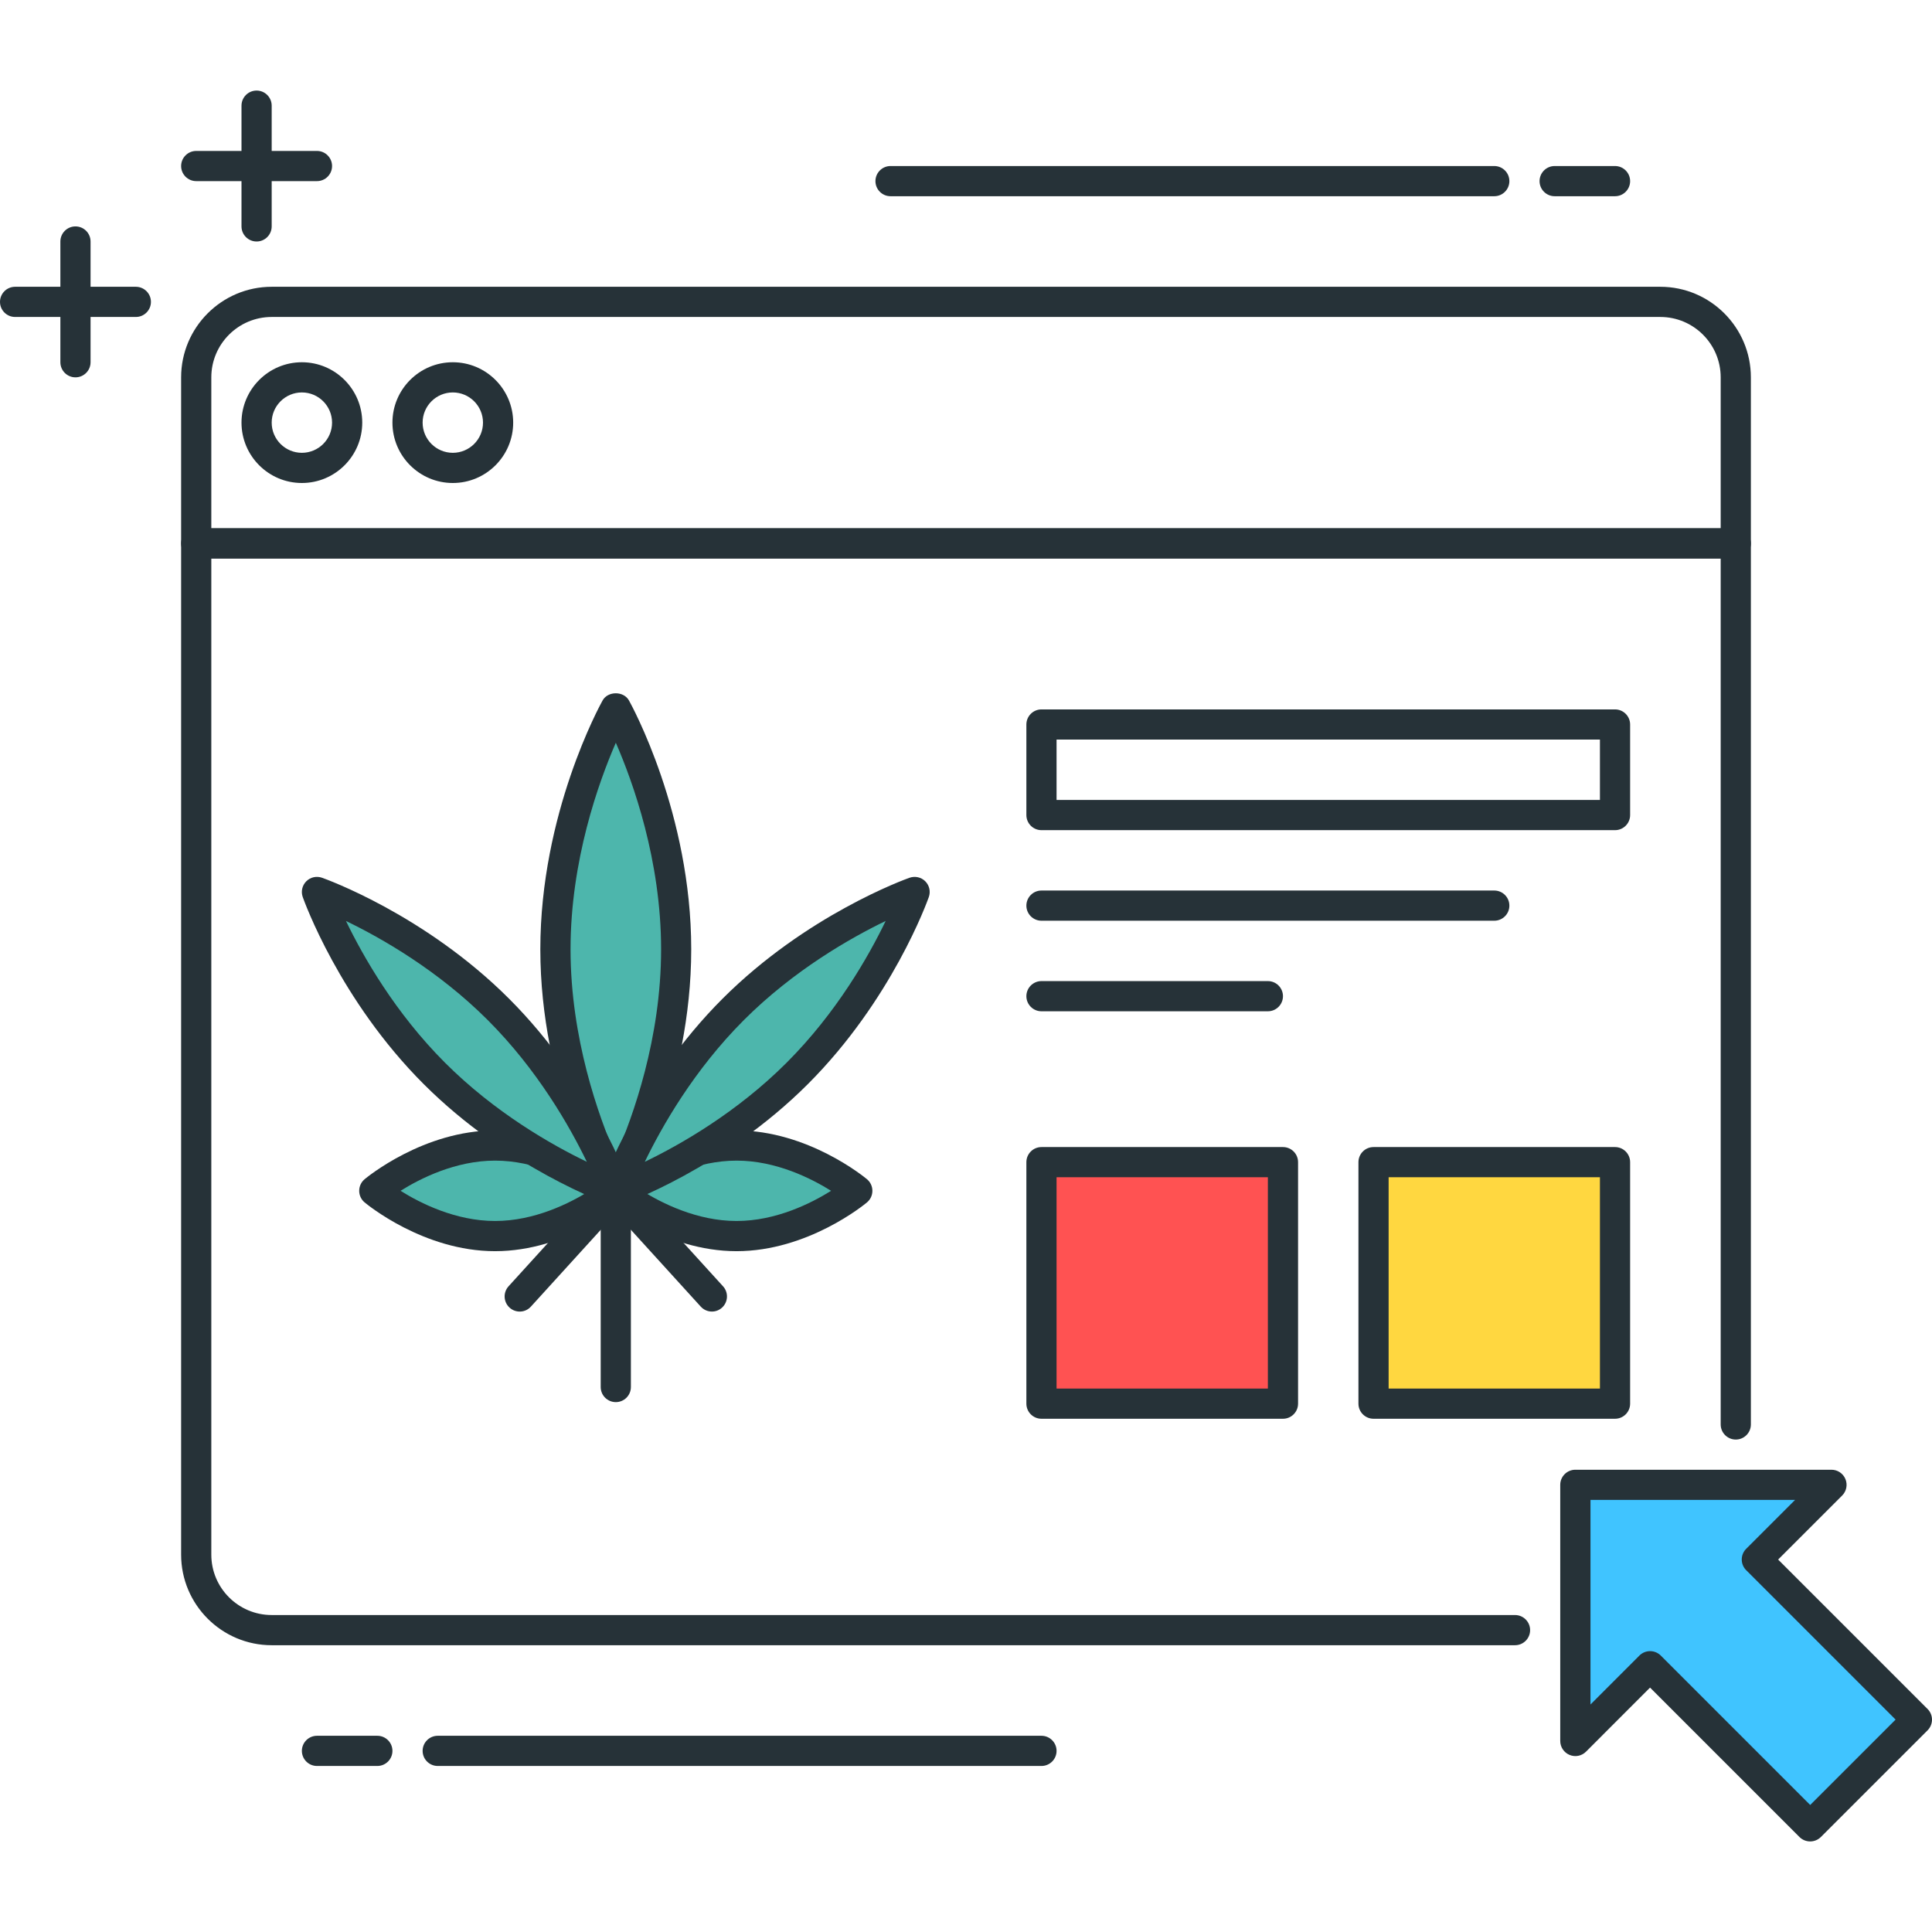 <?xml version="1.0" encoding="utf-8"?>
<!-- Generator: Adobe Illustrator 22.0.0, SVG Export Plug-In . SVG Version: 6.00 Build 0)  -->
<svg version="1.1" id="Layer_1" xmlns="http://www.w3.org/2000/svg" xmlns:xlink="http://www.w3.org/1999/xlink" x="0px" y="0px"
	 viewBox="0 0 64 64" style="enable-background:new 0 0 64 64;" xml:space="preserve">
<style type="text/css">
	.st0{fill:#263238;}
	.st1{fill:#4FC3F7;}
	.st2{fill:#4DB6AC;}
	.st3{fill:#FF5252;}
	.st4{fill:#FFFFFF;}
	.st5{fill:#FFD740;}
	.st6{fill:#40C4FF;}
</style>
<g>
	<g>
		<path class="st0" d="M10.5,6h-4C6.224,6,6,5.776,6,5.5S6.224,5,6.5,5h4C10.776,5,11,5.224,11,5.5S10.776,6,10.5,6z"/>
	</g>
	<g>
		<path class="st0" d="M8.5,8C8.224,8,8,7.776,8,7.5v-4C8,3.224,8.224,3,8.5,3S9,3.224,9,3.5v4C9,7.776,8.776,8,8.5,8z"/>
	</g>
	<g>
		<path class="st0" d="M4.5,10.5h-4C0.224,10.5,0,10.276,0,10s0.224-0.5,0.5-0.5h4C4.776,9.5,5,9.724,5,10S4.776,10.5,4.5,10.5z"/>
	</g>
	<g>
		<path class="st0" d="M2.5,12.5C2.224,12.5,2,12.276,2,12V8c0-0.276,0.224-0.5,0.5-0.5S3,7.724,3,8v4C3,12.276,2.776,12.5,2.5,12.5
			z"/>
	</g>
	<g>
		<path class="st0" d="M57.5,18.5h-51C6.224,18.5,6,18.276,6,18v-5.5c0-1.654,1.346-3,3-3h46c1.654,0,3,1.346,3,3V18
			C58,18.276,57.776,18.5,57.5,18.5z M7,17.5h50v-5c0-1.103-0.897-2-2-2H9c-1.103,0-2,0.897-2,2V17.5z"/>
	</g>
	<g>
		<path class="st0" d="M10,16c-1.103,0-2-0.897-2-2s0.897-2,2-2s2,0.897,2,2S11.103,16,10,16z M10,13c-0.551,0-1,0.448-1,1
			s0.449,1,1,1s1-0.448,1-1S10.551,13,10,13z"/>
	</g>
	<g>
		<path class="st0" d="M15,16c-1.103,0-2-0.897-2-2s0.897-2,2-2s2,0.897,2,2S16.103,16,15,16z M15,13c-0.551,0-1,0.448-1,1
			s0.449,1,1,1s1-0.448,1-1S15.551,13,15,13z"/>
	</g>
	<g>
		<path class="st0" d="M12.5,58.5h-2c-0.276,0-0.5-0.224-0.5-0.5s0.224-0.5,0.5-0.5h2c0.276,0,0.5,0.224,0.5,0.5
			S12.776,58.5,12.5,58.5z"/>
	</g>
	<g>
		<path class="st0" d="M34.5,58.5h-20c-0.276,0-0.5-0.224-0.5-0.5s0.224-0.5,0.5-0.5h20c0.276,0,0.5,0.224,0.5,0.5
			S34.776,58.5,34.5,58.5z"/>
	</g>
	<g>
		<path class="st0" d="M53.5,6.5h-2C51.224,6.5,51,6.276,51,6s0.224-0.5,0.5-0.5h2C53.776,5.5,54,5.724,54,6S53.776,6.5,53.5,6.5z"
			/>
	</g>
	<g>
		<path class="st0" d="M49.5,6.5h-20C29.224,6.5,29,6.276,29,6s0.224-0.5,0.5-0.5h20C49.776,5.5,50,5.724,50,6S49.776,6.5,49.5,6.5z
			"/>
	</g>
	<g>
		<polygon class="st6" points="52.186,49.186 52.186,57.672 54.661,55.197 59.964,60.5 63.5,56.964 58.197,51.661 60.672,49.186 		
			"/>
		<path class="st0" d="M59.964,61c-0.128,0-0.256-0.049-0.354-0.146l-4.95-4.95l-2.121,2.122c-0.144,0.144-0.358,0.186-0.545,0.108
			s-0.309-0.26-0.309-0.462v-8.485c0-0.276,0.224-0.5,0.5-0.5h8.485c0.202,0,0.385,0.122,0.462,0.309
			c0.078,0.187,0.035,0.402-0.108,0.545l-2.121,2.121l4.95,4.95C63.947,56.705,64,56.832,64,56.965s-0.053,0.26-0.146,0.354
			l-3.536,3.535C60.22,60.951,60.092,61,59.964,61z M54.661,54.696c0.133,0,0.26,0.053,0.354,0.146l4.95,4.95l2.829-2.828
			l-4.95-4.95c-0.195-0.195-0.195-0.512,0-0.707l1.621-1.621h-6.778v6.778l1.621-1.622C54.401,54.749,54.528,54.696,54.661,54.696z"
			/>
	</g>
	<g>
		<path class="st0" d="M50.187,54.5H9c-1.654,0-3-1.346-3-3V18c0-0.276,0.224-0.5,0.5-0.5h51c0.276,0,0.5,0.224,0.5,0.5v29.187
			c0,0.276-0.224,0.5-0.5,0.5s-0.5-0.224-0.5-0.5V18.5H7v33c0,1.103,0.897,2,2,2h41.187c0.276,0,0.5,0.224,0.5,0.5
			S50.463,54.5,50.187,54.5z"/>
	</g>
	<g>
		<rect x="34.5" y="38.498" class="st3" width="8" height="8"/>
		<path class="st0" d="M42.5,46.998h-8c-0.276,0-0.5-0.224-0.5-0.5v-8c0-0.276,0.224-0.5,0.5-0.5h8c0.276,0,0.5,0.224,0.5,0.5v8
			C43,46.774,42.776,46.998,42.5,46.998z M35,45.998h7v-7h-7V45.998z"/>
	</g>
	<g>
		<rect x="45.5" y="38.498" class="st5" width="8" height="8"/>
		<path class="st0" d="M53.5,46.998h-8c-0.276,0-0.5-0.224-0.5-0.5v-8c0-0.276,0.224-0.5,0.5-0.5h8c0.276,0,0.5,0.224,0.5,0.5v8
			C54,46.774,53.776,46.998,53.5,46.998z M46,45.998h7v-7h-7V45.998z"/>
	</g>
	<g>
		<path class="st0" d="M53.5,27.5h-19c-0.276,0-0.5-0.224-0.5-0.5v-3c0-0.276,0.224-0.5,0.5-0.5h19c0.276,0,0.5,0.224,0.5,0.5v3
			C54,27.276,53.776,27.5,53.5,27.5z M35,26.5h18v-2H35V26.5z"/>
	</g>
	<g>
		<path class="st0" d="M49.5,30.5h-15c-0.276,0-0.5-0.224-0.5-0.5s0.224-0.5,0.5-0.5h15c0.276,0,0.5,0.224,0.5,0.5
			S49.776,30.5,49.5,30.5z"/>
	</g>
	<g>
		<path class="st0" d="M42,33.5h-7.5c-0.276,0-0.5-0.224-0.5-0.5s0.224-0.5,0.5-0.5H42c0.276,0,0.5,0.224,0.5,0.5
			S42.276,33.5,42,33.5z"/>
	</g>
	<g>
		<path class="st0" d="M23.583,43.447c-0.136,0-0.271-0.055-0.37-0.164l-2.813-3.093l-2.813,3.093
			c-0.186,0.206-0.502,0.22-0.707,0.034c-0.204-0.186-0.219-0.502-0.034-0.706l3.183-3.5c0.19-0.209,0.55-0.209,0.74,0l3.183,3.5
			c0.186,0.204,0.17,0.521-0.034,0.706C23.823,43.404,23.703,43.447,23.583,43.447z"/>
	</g>
	<g>
		<path class="st0" d="M20.399,46.447c-0.276,0-0.5-0.224-0.5-0.5v-6.5c0-0.276,0.224-0.5,0.5-0.5s0.5,0.224,0.5,0.5v6.5
			C20.899,46.224,20.676,46.447,20.399,46.447z"/>
	</g>
	<g>
		<path class="st2" d="M22.399,31.448c0,4.418-2,8-2,8s-2-3.582-2-8s2-8,2-8S22.399,27.029,22.399,31.448z"/>
		<path class="st0" d="M20.399,39.947c-0.181,0-0.348-0.098-0.437-0.256c-0.084-0.151-2.063-3.747-2.063-8.244
			c0-4.496,1.979-8.093,2.063-8.244c0.177-0.316,0.696-0.316,0.873,0c0.084,0.151,2.063,3.748,2.063,8.244
			c0,4.497-1.979,8.093-2.063,8.244C20.748,39.85,20.581,39.947,20.399,39.947z M20.4,24.604c-0.571,1.312-1.5,3.9-1.5,6.844
			c0,2.942,0.929,5.529,1.5,6.843c0.571-1.313,1.5-3.9,1.5-6.843C21.899,28.498,20.971,25.914,20.4,24.604z"/>
	</g>
	<g>
		<path class="st2" d="M24.399,40.948c-2.209,0-4-1.5-4-1.5s1.791-1.5,4-1.5s4,1.5,4,1.5S26.609,40.948,24.399,40.948z"/>
		<path class="st0" d="M24.399,41.447c-2.364,0-4.242-1.551-4.321-1.616c-0.114-0.096-0.179-0.235-0.179-0.384
			s0.065-0.288,0.179-0.384c0.079-0.065,1.957-1.616,4.321-1.616s4.242,1.551,4.321,1.616c0.114,0.096,0.179,0.235,0.179,0.384
			s-0.065,0.288-0.179,0.384C28.642,39.896,26.763,41.447,24.399,41.447z M21.269,39.447c0.653,0.409,1.823,1,3.131,1
			s2.478-0.591,3.131-1c-0.653-0.409-1.823-1-3.131-1S21.922,39.038,21.269,39.447z"/>
	</g>
	<g>
		<path class="st2" d="M16.399,40.948c2.209,0,4-1.5,4-1.5s-1.791-1.5-4-1.5s-4,1.5-4,1.5S14.19,40.948,16.399,40.948z"/>
		<path class="st0" d="M16.399,41.447c-2.364,0-4.242-1.551-4.321-1.616c-0.114-0.096-0.179-0.235-0.179-0.384
			s0.065-0.288,0.179-0.384c0.079-0.065,1.957-1.616,4.321-1.616s4.242,1.551,4.321,1.616c0.114,0.096,0.179,0.235,0.179,0.384
			s-0.065,0.288-0.179,0.384C20.642,39.896,18.763,41.447,16.399,41.447z M13.269,39.447c0.653,0.409,1.823,1,3.131,1
			s2.478-0.591,3.131-1c-0.653-0.409-1.823-1-3.131-1S13.922,39.038,13.269,39.447z"/>
	</g>
	<g>
		<path class="st2" d="M26.41,35.559c-2.734,2.734-6.01,3.889-6.01,3.889s1.155-3.277,3.889-6.01s6.01-3.889,6.01-3.889
			S29.144,32.825,26.41,35.559z"/>
		<path class="st0" d="M20.399,39.947c-0.13,0-0.258-0.051-0.354-0.146c-0.136-0.136-0.182-0.338-0.118-0.52
			c0.049-0.139,1.225-3.416,4.007-6.197c2.782-2.782,6.06-3.959,6.197-4.008c0.182-0.062,0.384-0.019,0.52,0.118
			c0.136,0.136,0.182,0.338,0.118,0.52c-0.049,0.139-1.225,3.417-4.007,6.198l0,0l0,0c-2.782,2.781-6.06,3.958-6.198,4.007
			C20.511,39.938,20.455,39.947,20.399,39.947z M29.339,30.508c-1.165,0.563-3.043,1.629-4.697,3.283
			c-1.653,1.653-2.719,3.53-3.282,4.695c1.166-0.562,3.043-1.628,4.696-3.281l0,0C27.714,33.548,28.778,31.672,29.339,30.508z"/>
	</g>
	<g>
		<path class="st2" d="M14.389,35.559c2.734,2.734,6.01,3.889,6.01,3.889s-1.155-3.277-3.889-6.01s-6.01-3.889-6.01-3.889
			S11.655,32.825,14.389,35.559z"/>
		<path class="st0" d="M20.399,39.947c-0.056,0-0.112-0.01-0.166-0.028c-0.138-0.049-3.416-1.226-6.198-4.007l0,0l0,0
			c-2.782-2.781-3.958-6.06-4.007-6.198c-0.064-0.182-0.018-0.384,0.118-0.52c0.136-0.137,0.337-0.181,0.52-0.118
			c0.138,0.049,3.416,1.226,6.198,4.008c2.782,2.781,3.958,6.059,4.007,6.197c0.064,0.182,0.018,0.384-0.118,0.52
			C20.658,39.896,20.53,39.947,20.399,39.947z M11.461,30.509c0.563,1.166,1.628,3.043,3.282,4.696l0,0
			c1.653,1.653,3.53,2.719,4.696,3.281c-0.563-1.165-1.628-3.042-3.282-4.695S12.626,31.071,11.461,30.509z"/>
	</g>
</g>
</svg>
